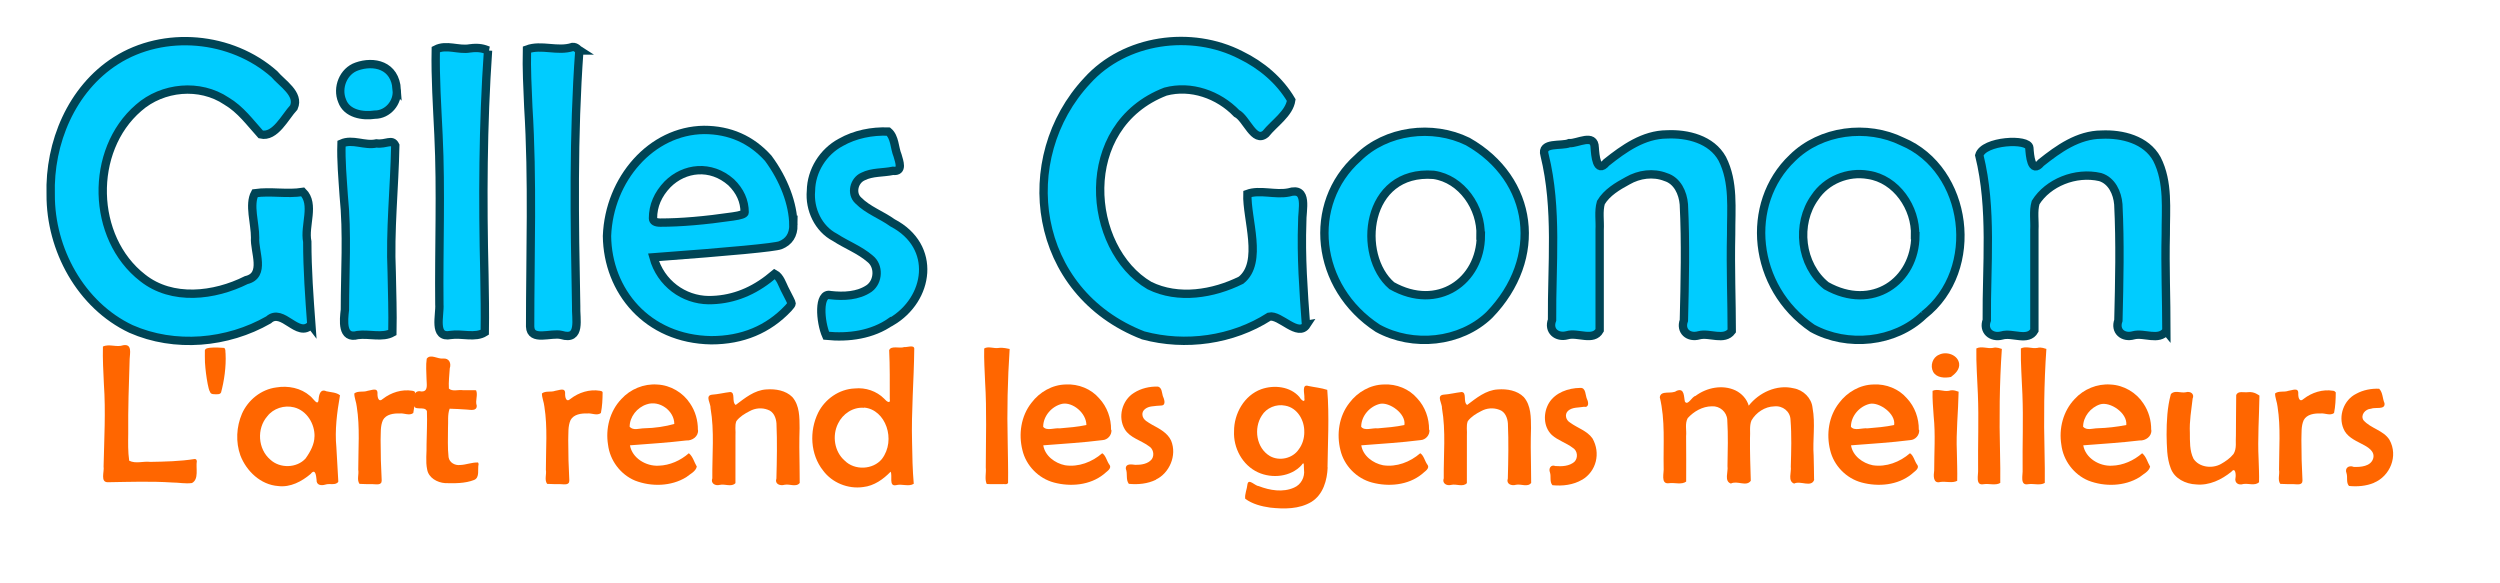 <?xml version="1.0" encoding="UTF-8"?>
<svg width="300" height="70" version="1.1" viewBox="0 0 79.4 18.5" xmlns="http://www.w3.org/2000/svg" xmlns:cc="http://creativecommons.org/ns#" xmlns:dc="http://purl.org/dc/elements/1.1/" xmlns:rdf="http://www.w3.org/1999/02/22-rdf-syntax-ns#">
 <g>
  <path id="txt-G-1" d="m9.88 10.3c-0.421 0.455-0.907-0.563-1.35-0.154-1.31 0.75-2.98 0.901-4.37 0.288-1.6-0.755-2.56-2.53-2.55-4.27-0.049-1.64 0.661-3.35 2.07-4.25 1.53-0.975 3.67-0.777 5.03 0.424 0.25 0.297 0.811 0.631 0.622 1.06-0.282 0.303-0.592 0.965-1.05 0.858-0.34-0.376-0.641-0.796-1.09-1.06-0.845-0.567-2.03-0.455-2.79 0.215-1.57 1.35-1.51 4.13 0.129 5.4 0.936 0.743 2.28 0.577 3.29 0.072 0.633-0.15 0.248-0.908 0.281-1.35 0.002-0.452-0.202-1.05-0.005-1.41 0.503-0.072 1.02 0.04 1.52-0.041 0.396 0.389 0.038 1.07 0.142 1.58 2.54e-4 0.884 0.065 1.77 0.13 2.65z" fill="#0cf" stroke="#045" stroke-width=".265px"/>
  <path id="txt-i-1" d="m12.6 2.84c0.044 0.403-0.286 0.789-0.695 0.788-0.386 0.059-0.893-0.026-1.04-0.44-0.171-0.414 0.036-0.941 0.468-1.09 0.53-0.188 1.22-0.058 1.27 0.745zm-0.046 1.77c-0.025 1.35-0.175 2.69-0.113 4.04 0.011 0.632 0.036 1.26 0.021 1.9-0.312 0.174-0.739 0.029-1.1 0.077-0.517 0.143-0.446-0.474-0.408-0.801-1.84e-4 -1.21 0.086-2.42-0.038-3.63-0.036-0.549-0.088-1.1-0.07-1.65 0.354-0.157 0.737 0.079 1.11-0.005 0.313 0.04 0.498-0.157 0.597 0.067z" fill="#0cf" stroke="#045" stroke-width=".265px"/>
  <path id="txt-l-1" d="m15.5 1.59c-0.163 2.37-0.173 4.75-0.115 7.12 0.011 0.61 0.021 1.22 0.011 1.83-0.296 0.189-0.733 0.032-1.08 0.085-0.571 0.116-0.334-0.636-0.362-0.976-0.019-1.79 0.059-3.59-0.028-5.38-0.042-0.903-0.104-1.81-0.086-2.71 0.336-0.175 0.719 0.03 1.08-0.035 0.303-0.042 0.45 0.013 0.588 0.066z" fill="#0cf" stroke="#045" stroke-width=".265px"/>
  <path id="txt-l-2" d="m18.4 1.59c-0.196 2.7-0.154 5.41-0.101 8.12-0.018 0.389 0.173 1.11-0.47 0.915-0.324-0.082-0.975 0.219-0.992-0.266-3.52e-4 -2.32 0.087-4.65-0.058-6.97-0.026-0.609-0.059-1.22-0.043-1.83 0.46-0.171 0.97 0.075 1.45-0.081 0.116-0.006 0.166 0.08 0.217 0.112z" fill="#0cf" stroke="#045" stroke-width=".265px"/>
  <path id="txt-e-1" d="m25.2 7.13c0 0.321-0.139 0.536-0.416 0.645-0.187 0.07-1.53 0.198-4.03 0.384 0.229 0.827 0.96 1.35 1.75 1.36 0.685 0 1.31-0.222 1.89-0.665 0.069-0.057 0.139-0.113 0.208-0.169 0.172 0.09 0.248 0.344 0.312 0.469 0.152 0.291 0.228 0.447 0.228 0.469 0 0.026-0.035 0.076-0.104 0.15-0.638 0.678-1.46 1.02-2.45 1.02-2.04-0.034-3.29-1.57-3.31-3.31 0.068-1.81 1.41-3.35 3.08-3.37 0.816 0 1.5 0.3 2.04 0.899 0.499 0.674 0.792 1.45 0.8 2.12zm-1.55-0.397c0-0.36-0.143-0.68-0.429-0.958-0.649-0.572-1.49-0.467-2.02 0.065-0.308 0.321-0.462 0.682-0.462 1.08 0 0.091 0.078 0.137 0.234 0.137 0.642 0 1.41-0.065 2.3-0.195 0.252-0.035 0.377-0.078 0.377-0.13z" fill="#0cf" stroke="#045" stroke-width=".265px"/>
  <path id="txt-s-1" d="m28.3 10.2c-0.595 0.421-1.35 0.523-2.06 0.45-0.194-0.437-0.264-1.39 0.138-1.29 0.413 0.047 0.875 0.03 1.23-0.215 0.295-0.219 0.32-0.71 0.024-0.942-0.33-0.284-0.746-0.438-1.11-0.675-0.534-0.276-0.819-0.897-0.766-1.48 0.009-0.639 0.386-1.24 0.948-1.54 0.454-0.258 0.987-0.362 1.51-0.343 0.21 0.177 0.191 0.516 0.293 0.761 0.051 0.184 0.189 0.526-0.146 0.486-0.316 0.067-0.66 0.033-0.954 0.182-0.282 0.125-0.385 0.538-0.15 0.757 0.309 0.313 0.739 0.459 1.09 0.713 1.43 0.748 1.17 2.43-0.038 3.14z" fill="#0cf" stroke="#045" stroke-width=".265px"/>
  <path id="txt-G-2" d="m41.5 10.3c-0.271 0.419-0.853-0.337-1.19-0.256-1.17 0.748-2.66 0.955-4 0.595-3.54-1.37-4.08-5.63-1.78-8.09 1.2-1.33 3.31-1.62 4.88-0.813 0.651 0.317 1.23 0.802 1.6 1.43-0.065 0.43-0.538 0.729-0.812 1.07-0.369 0.314-0.607-0.492-0.923-0.649-0.574-0.596-1.45-0.907-2.26-0.691-2.85 1.1-2.51 4.99-0.508 6.16 0.916 0.454 2.03 0.266 2.91-0.171 0.711-0.567 0.17-1.95 0.2-2.74 0.394-0.144 0.885 0.039 1.31-0.046 0.645-0.198 0.419 0.572 0.432 0.945-0.04 1.09 0.039 2.18 0.119 3.26z" fill="#0cf" stroke="#045" stroke-width=".265px"/>
  <path id="txt-o-1" d="m47.3 9.99c-0.923 0.889-2.43 1.03-3.54 0.423-2-1.3-2.26-3.96-0.633-5.41 0.9-0.889 2.37-1.07 3.49-0.521 2.1 1.19 2.43 3.71 0.681 5.51zm-0.277-2.52c0.029-0.878-0.592-1.8-1.49-1.93-2.18-0.169-2.45 2.56-1.33 3.52 1.46 0.822 2.82-0.137 2.83-1.59z" fill="#0cf" stroke="#045" stroke-width=".265px"/>
  <path id="txt-n-1" d="m55 10.5c-0.24 0.324-0.707 0.045-1.04 0.136-0.332 0.094-0.602-0.135-0.48-0.471 0.03-1.23 0.059-2.46-0.001-3.69-0.03-0.36-0.206-0.751-0.577-0.865-0.395-0.155-0.845-0.093-1.21 0.118-0.319 0.173-0.659 0.373-0.848 0.692-0.081 0.281-0.023 0.578-0.039 0.867v3.19c-0.202 0.359-0.699 0.057-1.03 0.157-0.335 0.089-0.609-0.146-0.482-0.483-0.014-1.75 0.183-3.53-0.238-5.24-0.126-0.424 0.537-0.273 0.785-0.378 0.26 0.017 0.799-0.323 0.808 0.14 0.016 0.232 0.058 0.848 0.371 0.475 0.555-0.442 1.18-0.888 1.92-0.893 0.653-0.031 1.42 0.157 1.76 0.774 0.378 0.74 0.277 1.6 0.282 2.4-0.026 1.07 0.02 2.16 0.019 3.07z" fill="#0cf" stroke="#045" stroke-width=".265px"/>
  <path id="txt-o-2" d="m61.1 9.99c-0.923 0.889-2.43 1.03-3.54 0.423-1.91-1.3-2.16-3.96-0.633-5.41 0.9-0.889 2.37-1.07 3.49-0.521 2.1 0.882 2.52 4.07 0.681 5.51zm-0.277-2.52c0.029-0.878-0.592-1.8-1.49-1.93-0.642-0.113-1.33 0.167-1.69 0.711-0.612 0.845-0.464 2.15 0.36 2.81 1.46 0.822 2.82-0.137 2.83-1.59z" fill="#0cf" stroke="#045" stroke-width=".265px"/>
  <path id="txt-n-2" d="m68.8 10.5c-0.24 0.324-0.707 0.045-1.04 0.136-0.332 0.094-0.602-0.135-0.48-0.471 0.03-1.23 0.059-2.46-0.002-3.69-0.03-0.36-0.206-0.751-0.577-0.865-0.786-0.181-1.66 0.182-2.05 0.809-0.081 0.28-0.023 0.577-0.039 0.865v3.2c-0.202 0.359-0.699 0.057-1.03 0.157-0.335 0.089-0.609-0.146-0.482-0.483-0.014-1.75 0.183-3.53-0.238-5.24 0.132-0.469 1.57-0.547 1.59-0.238 0.016 0.232 0.058 0.848 0.371 0.475 0.555-0.442 1.18-0.888 1.92-0.893 0.653-0.031 1.42 0.157 1.76 0.774 0.378 0.74 0.277 1.6 0.282 2.4-0.025 1.02 0.02 2.05 0.02 3.07z" fill="#0cf" stroke="#045" stroke-width=".265px"/>
  <g id="txt-art" transform="matrix(1.01 0 0 .989 1.06 -1.59)" fill="#f60" aria-label="L'art rend les gens meilleurs">
   <path d="m5.14 16.4c-0.037 0.224 0.074 0.582-0.153 0.706-0.205 0.03-0.414-0.017-0.621-0.017-0.668-0.044-1.34-0.02-2.01-0.009-0.266 0.015-0.119-0.341-0.148-0.507 0.019-0.879 0.069-1.76 0.01-2.64-0.018-0.402-0.041-0.804-0.031-1.21 0.202-0.096 0.43 0.035 0.64-0.042 0.288-0.051 0.207 0.268 0.201 0.442-0.025 0.8-0.053 1.6-0.045 2.4-0.004 0.289-0.01 0.579 0.03 0.866 0.206 0.107 0.447 0.009 0.667 0.038 0.465-0.009 0.931-0.018 1.39-0.092 0.034-0.005 0.071 0.023 0.066 0.059z"/>
   <path d="m5.9 14.2c-0.031 0.065-0.115 0.054-0.175 0.055-0.056-0.003-0.131 0.004-0.16-0.054-0.049-0.083-0.062-0.18-0.083-0.273-0.043-0.23-0.072-0.463-0.086-0.696-0.006-0.129-0.002-0.258-0.003-0.387 0.018-0.074 0.11-0.074 0.171-0.084 0.145-0.013 0.291-0.007 0.435 0.005 0.057 0.041 0.033 0.125 0.045 0.186 0.022 0.424-0.046 0.884-0.143 1.25z"/>
   <path d="m9.64 14.3c-0.094 0.548-0.164 1.11-0.112 1.66 0.019 0.368 0.043 0.737 0.061 1.1-0.069 0.134-0.276 0.049-0.406 0.096-0.134 0.041-0.287 0.02-0.278-0.153-0.014-0.118-0.032-0.387-0.185-0.19-0.28 0.243-0.64 0.439-1.02 0.39-0.554-0.04-1-0.479-1.19-0.982-0.151-0.43-0.128-0.918 0.049-1.34 0.189-0.439 0.602-0.783 1.08-0.845 0.37-0.064 0.773 0.016 1.06 0.272 0.094 0.066 0.257 0.37 0.271 0.101 0.011-0.14 0.057-0.339 0.242-0.25 0.143 0.035 0.32 0.033 0.432 0.132zm-0.799 1.31c0.01-0.402-0.241-0.832-0.645-0.935-0.307-0.079-0.651 0.034-0.842 0.289-0.335 0.394-0.296 1.05 0.096 1.39 0.301 0.288 0.833 0.277 1.11-0.037 0.159-0.227 0.279-0.47 0.279-0.705z"/>
   <path d="m12 14.2c-0.002 0.22-0.011 0.442-0.054 0.658-0.125 0.097-0.287-0.004-0.428 0.014-0.19-0.007-0.426 0.026-0.525 0.211-0.089 0.2-0.064 0.426-0.074 0.639-7.27e-4 0.435 0.011 0.87 0.034 1.3 0.004 0.168-0.173 0.121-0.281 0.12-0.139-0.001-0.278 9.1e-5 -0.417-0.009-0.091-0.132-0.013-0.303-0.039-0.452-0.001-0.677 0.057-1.36-0.047-2.03-0.013-0.141-0.08-0.289-0.077-0.422 0.116-0.093 0.283-0.032 0.417-0.084 0.117-0.013 0.317-0.119 0.312 0.078-0.006 0.117 0.028 0.314 0.171 0.179 0.257-0.204 0.595-0.314 0.923-0.259 0.031 5e-3 0.082 0.014 0.086 0.053z"/>
   <path d="m14 16.5c-0.038 0.163 0.046 0.428-0.14 0.507-0.289 0.115-0.607 0.109-0.913 0.102-0.25-0.018-0.519-0.171-0.564-0.437-0.056-0.268-0.01-0.543-0.019-0.814 0.005-0.353 0.025-0.707 0.011-1.06-0.069-0.193-0.445 0.037-0.41-0.251-0.042-0.171-0.003-0.441 0.234-0.382 0.235 0.013 0.161-0.255 0.164-0.403-0.004-0.216-0.025-0.434 0.006-0.648 0.115-0.167 0.348 0.017 0.514-0.006 0.196-0.017 0.262 0.154 0.211 0.314-0.013 0.217-0.041 0.434-0.028 0.651 0.112 0.104 0.297 0.029 0.441 0.051 0.138-5.2e-4 0.276-0.001 0.414 0.002 0.067 0.158-0.035 0.332 0.021 0.495 0.007 0.182-0.195 0.134-0.311 0.126-0.181-0.009-0.361-0.027-0.542-0.028-0.07 0.199-0.038 0.416-0.051 0.623 3.48e-4 0.311-0.016 0.624 0.018 0.933 0.025 0.173 0.198 0.273 0.363 0.252 0.189-0.006 0.368-0.087 0.558-0.081 0.019 0.01 0.021 0.035 0.021 0.053z"/>
   <path d="m17.9 14.2c-0.002 0.22-0.011 0.442-0.054 0.658-0.125 0.097-0.287-0.004-0.428 0.014-0.19-0.007-0.426 0.026-0.525 0.211-0.089 0.2-0.064 0.426-0.074 0.639-7.27e-4 0.435 0.011 0.87 0.034 1.3 0.004 0.168-0.173 0.121-0.281 0.12-0.139-0.001-0.278 9.1e-5 -0.417-0.009-0.091-0.132-0.013-0.303-0.039-0.452-0.001-0.677 0.057-1.36-0.047-2.03-0.013-0.141-0.08-0.289-0.077-0.422 0.116-0.093 0.283-0.032 0.417-0.084 0.117-0.013 0.317-0.119 0.312 0.078-0.006 0.117 0.028 0.314 0.171 0.179 0.257-0.204 0.595-0.314 0.923-0.259 0.031 5e-3 0.082 0.014 0.086 0.053z"/>
   <path d="m20.9 15.4c0.021 0.205-0.179 0.352-0.37 0.339-0.588 0.072-1.18 0.109-1.77 0.156 0.069 0.41 0.503 0.677 0.902 0.654 0.352-0.01 0.69-0.167 0.95-0.4 0.13 0.108 0.167 0.289 0.25 0.429-0.034 0.16-0.214 0.24-0.331 0.339-0.475 0.3-1.1 0.313-1.61 0.111-0.461-0.196-0.791-0.65-0.85-1.15-0.084-0.519 0.054-1.08 0.419-1.47 0.281-0.316 0.707-0.498 1.13-0.465 0.417 0.02 0.808 0.259 1.03 0.607 0.166 0.248 0.249 0.548 0.246 0.846zm-0.746-0.191c0.002-0.421-0.467-0.775-0.869-0.629-0.302 0.1-0.535 0.399-0.535 0.72 0.118 0.13 0.305 0.049 0.455 0.048 0.342-0.006 0.674-0.06 0.949-0.139z"/>
   <path d="m24.1 17.1c-0.106 0.151-0.323 0.027-0.477 0.062-0.147 0.043-0.318-0.026-0.258-0.201 0.015-0.59 0.027-1.18 0.002-1.77-0.013-0.178-0.088-0.379-0.273-0.439-0.184-0.072-0.395-0.054-0.566 0.043-0.157 0.081-0.316 0.179-0.422 0.323-0.057 0.15-0.015 0.315-0.028 0.471-1.98e-4 0.507 0.001 1.01-8.14e-4 1.52-0.123 0.136-0.331 0.017-0.49 0.056-0.149 0.041-0.296-0.05-0.237-0.212-0.008-0.75 0.07-1.51-0.056-2.25 0.013-0.145-0.186-0.406 0.045-0.434 0.194-0.013 0.382-0.064 0.574-0.086 0.175 0.014 0.036 0.318 0.172 0.416 0.288-0.22 0.588-0.478 0.968-0.499 0.285-0.022 0.606 0.032 0.813 0.245 0.233 0.274 0.225 0.656 0.228 0.996-0.012 0.414-0.01 0.828-3.9e-4 1.24 0.003 0.18 0.004 0.362 0.004 0.516z"/>
   <path d="m27.7 12.8c-0.01 1-0.096 2-0.069 3 0.006 0.445 0.016 0.89 0.053 1.33-0.154 0.104-0.377-0.007-0.557 0.045-0.237 0.049-0.104-0.304-0.17-0.433-0.23 0.243-0.52 0.455-0.863 0.493-0.476 0.07-0.976-0.137-1.26-0.529-0.404-0.519-0.44-1.27-0.155-1.86 0.214-0.434 0.656-0.757 1.15-0.777 0.34-0.036 0.689 0.084 0.927 0.33 0.079 0.096 0.205 0.18 0.174 8.49e-4 5.3e-5 -0.519 5e-3 -1.04-0.019-1.56 0.06-0.159 0.332-0.045 0.477-0.101 0.088 0.014 0.302-0.08 0.313 0.051zm-1.58 1.89c-0.348-0.031-0.674 0.198-0.817 0.507-0.19 0.389-0.117 0.899 0.21 1.19 0.31 0.319 0.889 0.297 1.17-0.054 0.454-0.608 0.12-1.59-0.56-1.65z"/>
   <path d="m30.7 12.8c-0.065 0.992-0.086 1.99-0.062 2.98 5e-3 0.441 0.019 0.883 0.012 1.32-0.031 0.071-0.126 0.03-0.189 0.041-0.16-0.003-0.322 0.006-0.482-0.004-0.072-0.155-0.011-0.358-0.03-0.531 9.39e-4 -0.914 0.034-1.83-0.021-2.74-0.014-0.361-0.038-0.724-0.029-1.08 0.124-0.083 0.305 8e-3 0.453-0.018 0.137-0.023 0.308 0.028 0.348 0.033z"/>
   <path d="m33.9 15.4c0.014 0.165-0.117 0.32-0.283 0.328-0.616 0.08-1.24 0.117-1.86 0.167 0.051 0.336 0.366 0.575 0.684 0.64 0.423 0.067 0.855-0.105 1.17-0.386 0.11 0.07 0.141 0.244 0.217 0.356 0.111 0.137-0.09 0.234-0.173 0.321-0.43 0.351-1.04 0.406-1.56 0.264-0.488-0.131-0.881-0.546-0.994-1.04-0.126-0.514-0.048-1.09 0.284-1.52 0.251-0.343 0.653-0.582 1.08-0.589 0.396-0.023 0.797 0.142 1.05 0.445 0.25 0.272 0.378 0.641 0.373 1.01zm-1.55-0.838c-0.33 0.077-0.597 0.396-0.596 0.738 0.107 0.143 0.358 0.029 0.52 0.05 0.281-0.024 0.563-0.047 0.839-0.107-0.002-0.39-0.437-0.746-0.762-0.681z"/>
   <path d="m35.3 17c-0.262 0.131-0.564 0.161-0.853 0.132-0.104-0.139-0.03-0.326-0.094-0.48-0.012-0.186 0.185-0.142 0.303-0.13 0.182 2e-3 0.395-0.029 0.514-0.182 0.091-0.137 0.045-0.344-0.101-0.423-0.243-0.186-0.584-0.26-0.749-0.537-0.226-0.384-0.09-0.932 0.289-1.17 0.222-0.145 0.493-0.21 0.756-0.201 0.126 0.039 0.119 0.194 0.15 0.299 0.04 0.093 0.118 0.301-0.047 0.309-0.101 0.001-0.205 0.018-0.307 0.029-0.139 0.017-0.305 0.111-0.287 0.273 0.015 0.169 0.189 0.24 0.313 0.32 0.227 0.124 0.477 0.257 0.589 0.504 0.196 0.482-0.062 1.05-0.475 1.25z"/>
   <path d="m40.7 16.6c-0.017 0.413-0.138 0.873-0.509 1.11-0.386 0.238-0.861 0.234-1.3 0.185-0.275-0.04-0.559-0.114-0.784-0.284-0.021-0.146 0.058-0.313 0.071-0.468 0.034-0.198 0.243 0.059 0.355 0.062 0.348 0.138 0.76 0.209 1.11 0.048 0.221-0.095 0.344-0.339 0.313-0.574-0.014-0.082 0.024-0.312-0.078-0.147-0.339 0.379-0.928 0.438-1.37 0.23-0.494-0.232-0.778-0.788-0.752-1.32-0.003-0.56 0.316-1.15 0.857-1.35 0.403-0.145 0.912-0.088 1.2 0.253 0.044 0.086 0.189 0.215 0.154 0.028 0.013-0.123-0.096-0.459 0.127-0.384 0.197 0.043 0.402 0.061 0.593 0.125 0.068 0.826 0.015 1.76 0.008 2.49zm-0.736-1.13c0.011-0.37-0.211-0.78-0.6-0.849-0.282-0.06-0.589 0.07-0.736 0.319-0.261 0.409-0.175 1.04 0.256 1.3 0.3 0.174 0.717 0.076 0.907-0.216 0.119-0.16 0.175-0.36 0.174-0.558z"/>
   <path d="m43.9 15.4c0.014 0.165-0.117 0.32-0.283 0.328-0.616 0.08-1.24 0.117-1.86 0.167 0.051 0.336 0.366 0.575 0.684 0.64 0.423 0.067 0.855-0.105 1.17-0.386 0.11 0.07 0.141 0.244 0.217 0.356 0.111 0.137-0.09 0.234-0.173 0.321-0.43 0.351-1.04 0.406-1.56 0.264-0.488-0.131-0.881-0.546-0.994-1.04-0.126-0.514-0.048-1.09 0.284-1.52 0.251-0.343 0.653-0.582 1.08-0.589 0.396-0.023 0.797 0.142 1.05 0.445 0.25 0.272 0.378 0.641 0.373 1.01zm-1.55-0.838c-0.33 0.077-0.597 0.396-0.596 0.738 0.107 0.143 0.358 0.029 0.52 0.05 0.281-0.024 0.563-0.047 0.839-0.107 0.058-0.367-0.47-0.74-0.762-0.681z"/>
   <path d="m47.1 17.1c-0.106 0.151-0.323 0.027-0.477 0.062-0.147 0.043-0.318-0.026-0.258-0.201 0.015-0.59 0.027-1.18 0.002-1.77-0.013-0.178-0.088-0.379-0.273-0.439-0.184-0.072-0.395-0.054-0.566 0.043-0.157 0.081-0.316 0.179-0.422 0.323-0.057 0.15-0.015 0.315-0.028 0.471-1.98e-4 0.507 0.001 1.01-8.14e-4 1.52-0.123 0.136-0.331 0.017-0.49 0.056-0.149 0.041-0.296-0.05-0.237-0.212-0.008-0.75 0.07-1.51-0.056-2.25 0.013-0.145-0.186-0.406 0.045-0.434 0.194-0.013 0.382-0.064 0.574-0.086 0.175 0.014 0.036 0.318 0.172 0.416 0.288-0.22 0.588-0.478 0.968-0.499 0.285-0.022 0.606 0.032 0.813 0.245 0.233 0.274 0.225 0.656 0.228 0.996-0.012 0.414-0.01 0.828-3.84e-4 1.24 0.003 0.172 0.004 0.344 0.005 0.516z"/>
   <path d="m48.7 17c-0.277 0.168-0.614 0.208-0.932 0.176-0.098-0.113-0.035-0.277-0.078-0.41-0.051-0.124 0.027-0.264 0.169-0.206 0.205 0.017 0.441 0.007 0.602-0.138 0.119-0.126 0.098-0.353-0.052-0.445-0.205-0.162-0.467-0.237-0.661-0.415-0.271-0.265-0.274-0.714-0.088-1.03 0.2-0.331 0.606-0.476 0.977-0.481 0.191-0.018 0.161 0.245 0.22 0.367 0.048 0.096 0.063 0.273-0.098 0.239-0.167 0.032-0.365 7e-3 -0.5 0.13-0.119 0.113-0.068 0.301 0.064 0.378 0.23 0.175 0.533 0.26 0.703 0.507 0.265 0.473 0.122 1.06-0.326 1.33z"/>
   <path d="m56 17c-0.091 0.264-0.435 0.017-0.632 0.124-0.209-0.078-0.08-0.368-0.105-0.542 0.014-0.502 0.03-1.01-0.009-1.51-0.009-0.266-0.247-0.457-0.508-0.428-0.297 0.005-0.577 0.199-0.72 0.453-0.072 0.182-0.03 0.385-0.046 0.577-0.004 0.454 0.012 0.908 0.025 1.36-0.141 0.201-0.428-0.019-0.626 0.089-0.22-0.077-0.078-0.381-0.107-0.56 0.009-0.496 0.023-0.993-0.007-1.49-0.015-0.251-0.235-0.448-0.486-0.431-0.292 0.002-0.567 0.165-0.757 0.379-0.096 0.177-0.032 0.387-0.051 0.579-0.001 0.487 0.009 0.974 0.002 1.46-0.146 0.11-0.368 0.024-0.545 0.052-0.271 0.036-0.144-0.344-0.163-0.509-0.014-0.749 0.054-1.51-0.121-2.25 0.026-0.244 0.376-0.086 0.53-0.209 0.254-0.103 0.221 0.193 0.26 0.35 0.097 0.138 0.216-0.163 0.332-0.185 0.352-0.27 0.853-0.373 1.26-0.176 0.196 0.098 0.355 0.276 0.414 0.489 0.323-0.421 0.882-0.689 1.41-0.559 0.308 0.054 0.567 0.314 0.597 0.629 0.094 0.508-0.001 1.03 0.035 1.54 0.005 0.254 0.012 0.507 0.013 0.761z"/>
   <path d="m59.3 15.4c0.014 0.165-0.117 0.32-0.283 0.328-0.616 0.08-1.24 0.117-1.86 0.167 0.051 0.336 0.366 0.575 0.684 0.64 0.423 0.067 0.855-0.105 1.17-0.386 0.11 0.07 0.141 0.244 0.217 0.356 0.111 0.137-0.09 0.234-0.173 0.321-0.43 0.351-1.04 0.406-1.56 0.264-0.488-0.131-0.881-0.546-0.994-1.04-0.126-0.514-0.048-1.09 0.284-1.52 0.251-0.343 0.653-0.582 1.08-0.589 0.396-0.023 0.797 0.142 1.05 0.445 0.25 0.272 0.378 0.641 0.373 1.01zm-1.55-0.838c-0.33 0.077-0.597 0.396-0.596 0.738 0.107 0.143 0.358 0.029 0.52 0.05 0.281-0.024 0.563-0.047 0.839-0.107 0.058-0.367-0.47-0.74-0.762-0.681z"/>
   <path d="m60.3 13.7c-0.194 0.04-0.453 0.031-0.56-0.165-0.101-0.193-0.022-0.464 0.185-0.549 0.236-0.122 0.596 0.005 0.632 0.287 0.022 0.184-0.123 0.325-0.256 0.426zm0.24 0.482c-0.011 0.641-0.083 1.28-0.055 1.92 0.005 0.311 0.018 0.621 0.011 0.932-0.149 0.084-0.355 0.013-0.525 0.037-0.242 0.07-0.221-0.211-0.199-0.367-0.001-0.578 0.043-1.16-0.016-1.74-0.017-0.273-0.044-0.546-0.035-0.82 0.165-0.075 0.344 0.035 0.517-8.23e-4 0.142-0.049 0.265 0.025 0.303 0.03z"/>
   <path d="m61.9 12.8c-0.076 1.12-0.084 2.24-0.057 3.35 0.006 0.317 0.012 0.635 0.007 0.952-0.141 0.091-0.352 0.015-0.52 0.041-0.276 0.058-0.164-0.305-0.177-0.469-0.009-0.807 0.025-1.62-0.007-2.42-0.018-0.49-0.057-0.979-0.048-1.47 0.162-0.084 0.346 0.014 0.518-0.017 0.126-0.037 0.239 0.025 0.283 0.032z"/>
   <path d="m63.3 12.8c-0.076 1.12-0.084 2.24-0.057 3.35 0.006 0.317 0.012 0.635 0.007 0.952-0.141 0.091-0.352 0.015-0.52 0.041-0.276 0.058-0.164-0.305-0.177-0.469-0.009-0.807 0.025-1.62-0.007-2.42-0.018-0.49-0.057-0.979-0.048-1.47 0.162-0.084 0.346 0.014 0.518-0.017 0.126-0.037 0.239 0.025 0.283 0.032z"/>
   <path d="m66.6 15.4c0.021 0.205-0.179 0.352-0.37 0.339-0.588 0.072-1.18 0.109-1.77 0.156 0.069 0.41 0.503 0.677 0.902 0.654 0.352-0.01 0.69-0.167 0.95-0.4 0.13 0.108 0.167 0.289 0.25 0.429-0.034 0.16-0.214 0.24-0.331 0.339-0.475 0.3-1.1 0.313-1.61 0.111-0.461-0.196-0.791-0.65-0.85-1.15-0.084-0.519 0.054-1.08 0.419-1.47 0.281-0.316 0.707-0.498 1.13-0.465 0.417 0.02 0.808 0.259 1.03 0.607 0.166 0.248 0.249 0.548 0.246 0.846zm-1.61-0.821c-0.302 0.1-0.535 0.399-0.535 0.72 0.118 0.13 0.305 0.049 0.455 0.048 0.302-0.009 0.606-0.045 0.903-0.104 0.041-0.392-0.516-0.761-0.823-0.664z"/>
   <path d="m70 14.3c-0.01 0.684-0.06 1.37-0.026 2.05 0.007 0.244 0.02 0.488 0.013 0.732-0.134 0.121-0.331 0.029-0.492 0.055-0.151 0.052-0.285-0.033-0.248-0.199 0.018-0.093-4.2e-4 -0.354-0.127-0.197-0.308 0.256-0.699 0.451-1.11 0.41-0.332-0.013-0.684-0.189-0.799-0.518-0.13-0.341-0.121-0.713-0.131-1.07 5.58e-4 -0.439 0.02-0.885 0.134-1.31 0.11-0.142 0.317-0.028 0.469-0.062 0.144-0.045 0.283 0.052 0.216 0.205-0.041 0.363-0.104 0.726-0.087 1.09 0.003 0.282-0.012 0.581 0.115 0.841 0.179 0.278 0.587 0.325 0.862 0.168 0.147-0.084 0.29-0.187 0.395-0.32 0.111-0.181 0.059-0.4 0.076-0.6 0.007-0.43 2.19e-4 -0.86 0.009-1.29 0.049-0.151 0.245-0.078 0.362-0.096 0.211-0.029 0.348 0.101 0.371 0.11z"/>
   <path d="m72.4 14.2c-0.002 0.22-0.011 0.442-0.054 0.658-0.125 0.097-0.287-0.004-0.428 0.014-0.19-0.007-0.426 0.026-0.525 0.211-0.089 0.2-0.064 0.426-0.074 0.639-7.27e-4 0.435 0.011 0.87 0.034 1.3 0.004 0.168-0.173 0.121-0.281 0.12-0.139-0.001-0.278 9.1e-5 -0.417-0.009-0.091-0.132-0.013-0.303-0.039-0.452-0.001-0.677 0.057-1.36-0.047-2.03-0.013-0.141-0.08-0.289-0.077-0.422 0.116-0.093 0.283-0.032 0.417-0.084 0.117-0.013 0.317-0.119 0.312 0.078-0.006 0.117 0.028 0.314 0.171 0.179 0.257-0.204 0.595-0.314 0.923-0.259 0.046-0.003 0.074 0.046 0.086 0.053z"/>
   <path d="m73.6 17.1c-0.246 0.104-0.52 0.127-0.784 0.1-0.098-0.113-0.035-0.277-0.078-0.41-0.064-0.163 0.072-0.268 0.227-0.202 0.218 0.009 0.527-0.016 0.608-0.259 0.08-0.249-0.186-0.392-0.368-0.486-0.22-0.115-0.468-0.237-0.563-0.485-0.168-0.403 0.007-0.922 0.404-1.12 0.217-0.122 0.471-0.17 0.718-0.161 0.119 0.123 0.103 0.313 0.168 0.463 0.036 0.227-0.29 0.12-0.428 0.18-0.174 0.008-0.336 0.203-0.234 0.367 0.226 0.267 0.628 0.323 0.818 0.63 0.288 0.526 0.012 1.17-0.488 1.38z"/>
  </g>
 </g>
</svg>

